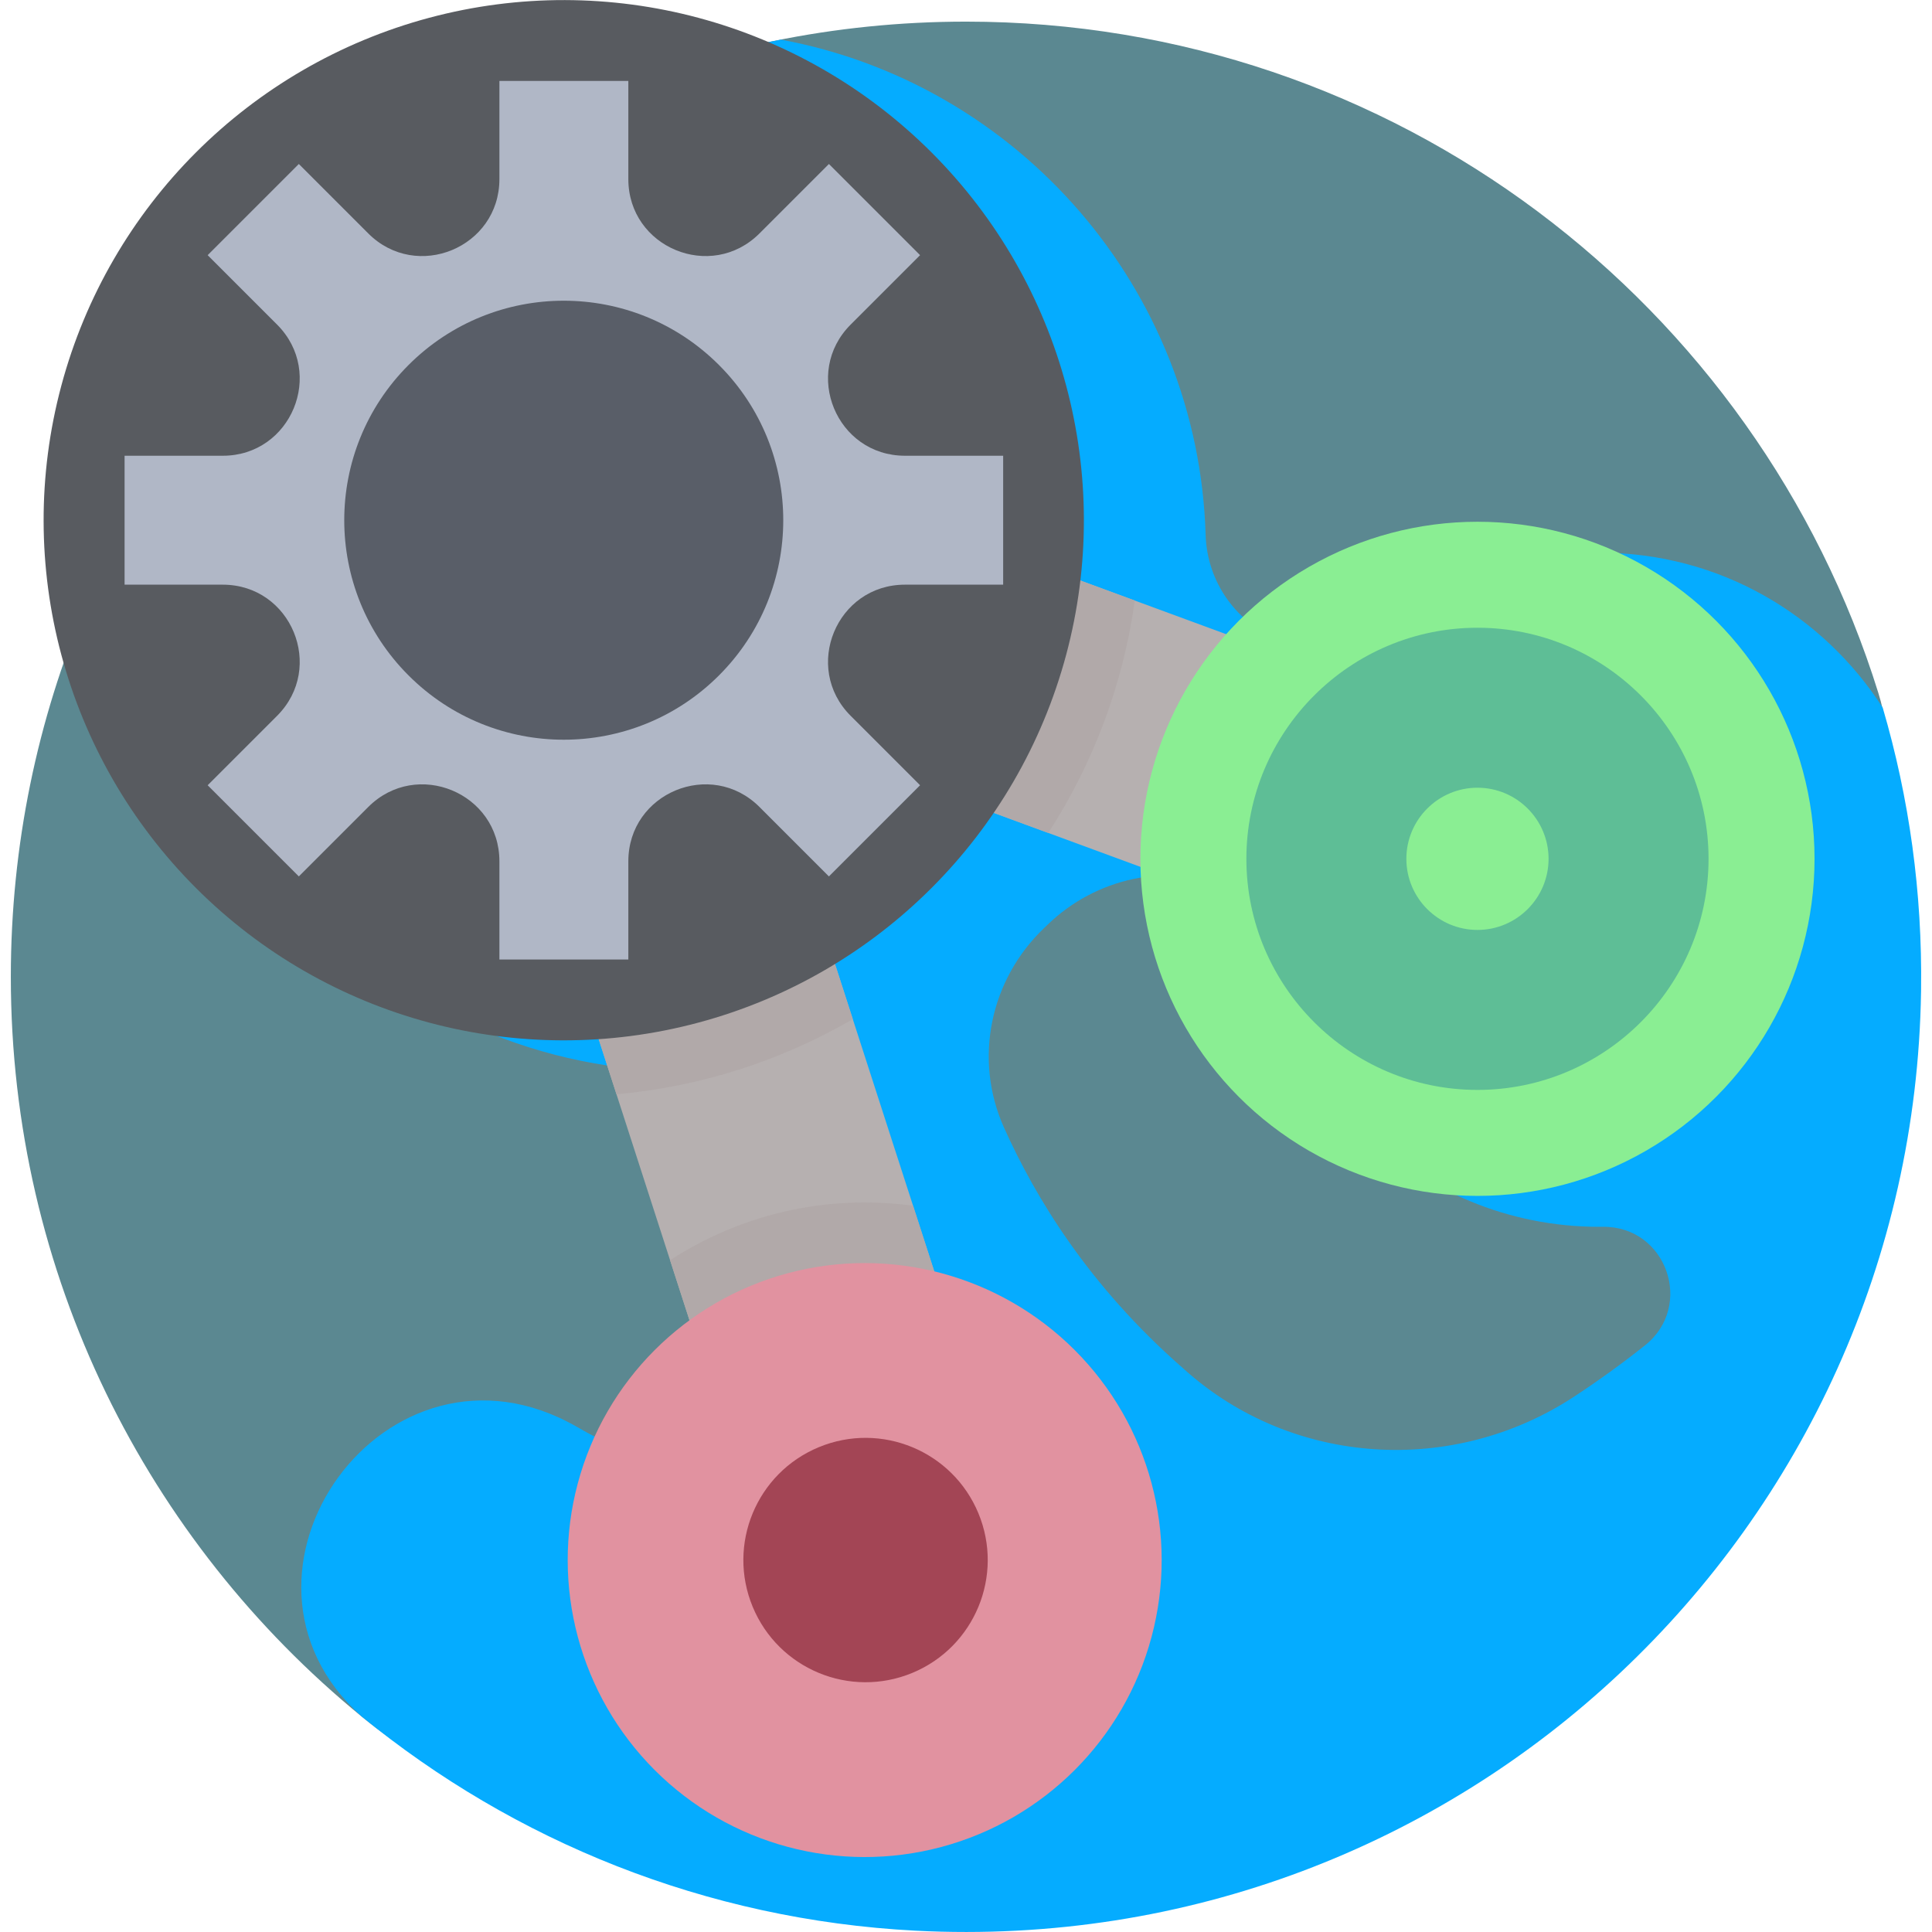 <?xml version="1.0"?>
<svg xmlns="http://www.w3.org/2000/svg" id="Layer_1" enable-background="new 0 0 511.605 511.605" height="512px" viewBox="0 0 511.605 511.605" width="512px" class=""><g><g><g><path d="m497.087 263.687c0 139.697-101.578 228.101-241.275 228.101-60.745 0-116.489-1.587-160.096-37.277-56.675-46.386-92.847-116.889-92.847-195.84 0-139.697 113.247-252.943 252.943-252.943 113.504 0 209.546 74.76 241.571 177.726 7.391 23.76-.296 54.04-.296 80.233z" fill="#05cdff" data-original="#05CDFF" class="" data-old_color="#05cdff" style="fill:#5B8891"/></g><path d="m498.556 187.395c-15.645-24.316-42.877-41.045-75.077-41.045-20.716 0-39.778 7.063-54.921 18.907-8.268 6.467-19.369 8.018-29.219 4.392-11.805-4.346-19.71-15.456-20.084-28.03-1.936-65.129-49.563-119.486-112.477-131.124-66.092 12.984-122.946 51.703-159.702 105.299-1.859 8.428-2.962 17.154-3.218 26.108-2.32 81.256 65.634 146.859 146.92 141.477l17.079 52.874c3.8 11.766 1.462 24.765-6.542 34.189-.099.117-.199.235-.297.352-11.256 13.411-30.335 17.044-45.633 8.526-.889-.495-1.775-.995-2.657-1.501-50.494-28.921-98.949 39.064-57.004 76.683 40.379 33.048 91.16 53.858 146.687 56.757 144.685 7.434 264.106-106.505 266.295-248.618l.008-.6c.336-25.719-3.113-50.617-10.158-74.646zm-62.973 168.881c-6.055 4.815-12.336 9.359-18.824 13.612-32.008 20.982-74.497 18.389-103.009-7.14-.215-.193-.432-.384-.649-.575-24.757-21.683-38.859-44.937-47.224-63.549-8.142-18.114-3.728-39.222 10.656-52.916.292-.278.582-.557.871-.837 12.8-12.401 31.531-16.445 48.256-10.288l8.614 3.171c1.143 48.302 40.628 87.114 89.205 87.114.329 0 .658-.002.987-.005 16.815-.182 24.279 20.945 11.117 31.413z" fill="#05acff" data-original="#05ACFF" class=""/><g><path d="m418.484 202.467-321.687-118.426 106.214 328.832 62.483-20.182-64.732-200.406 195.039 71.801z" fill="#fff" data-original="#FFF" class="" data-old_color="#fff" style="fill:#B6B0B0"/><path d="m96.797 84.041 66.455 205.738c22.636-2.051 43.861-9.041 62.574-19.899l-25.064-77.596 76.826 28.283c11.779-18.203 19.782-39.081 22.912-61.535z" fill="#e8d6ff" data-original="#E8D6FF" class="" data-old_color="#e8d6ff" style="fill:#B1A9A9"/><g><ellipse cx="149.316" cy="137.754" fill="#0037bd" rx="137.754" ry="137.754" transform="matrix(.707 -.707 .707 .707 -53.673 145.93)" data-original="#0037BD" class="" data-old_color="#0037bd" style="fill:#585B60"/></g><path d="m241.782 319.279c-4.169-.562-8.42-.858-12.738-.858-19.036 0-36.757 5.621-51.603 15.286l25.571 79.166 62.483-20.182z" fill="#e8d6ff" data-original="#E8D6FF" class="" data-old_color="#e8d6ff" style="fill:#B1A9A9"/><ellipse cx="229.044" cy="413.133" fill="#cd2846" rx="78.654" ry="78.654" transform="matrix(.707 -.707 .707 .707 -225.044 282.962)" data-original="#CD2846" class="active-path" data-old_color="#cd2846" style="fill:#E192A0"/><ellipse cx="229.044" cy="413.133" fill="#f5415f" rx="32.342" ry="32.342" transform="matrix(.924 -.383 .383 .924 -140.664 119.099)" data-original="#F5415F" class="" data-old_color="#f5415f" style="fill:#A34555"/><circle cx="391.241" cy="227.422" fill="#ffdc64" r="89.259" data-original="#FFDC64" class="" data-old_color="#ffdc64" style="fill:#8AEE93"/><g><path d="m391.241 288.615c-33.741 0-61.192-27.451-61.192-61.193 0-33.741 27.451-61.192 61.192-61.192s61.192 27.451 61.192 61.192c0 33.742-27.451 61.193-61.192 61.193zm0-80.022c-10.383 0-18.829 8.447-18.829 18.829s8.447 18.83 18.829 18.83c10.383 0 18.829-8.448 18.829-18.83s-8.446-18.829-18.829-18.829z" fill="#ffc305" data-original="#FFC305" class="" data-old_color="#ffc305" style="fill:#5EBE96"/></g><path d="m265.643 120.683h-25.996c-18.126 0-27.203-21.915-14.386-34.732l18.382-18.382-24.142-24.142-18.382 18.383c-12.817 12.817-34.732 3.739-34.732-14.386v-25.996h-34.141v25.996c0 18.126-21.915 27.203-34.732 14.386l-18.382-18.382-24.142 24.142 18.382 18.382c12.817 12.817 3.739 34.732-14.386 34.732h-25.996v34.141h25.996c18.126 0 27.203 21.915 14.386 34.732l-18.382 18.381 24.142 24.142 18.382-18.382c12.817-12.817 34.732-3.739 34.732 14.386v25.996h34.141v-25.996c0-18.126 21.915-27.203 34.732-14.386l18.382 18.382 24.142-24.142-18.382-18.382c-12.817-12.817-3.739-34.732 14.386-34.732h25.996z" fill="#265cde" data-original="#265CDE" class="" data-old_color="#265cde" style="fill:#B0B7C6"/><g><ellipse cx="149.316" cy="137.754" fill="#3176ff" rx="58.134" ry="58.134" transform="matrix(.707 -.707 .707 .707 -53.673 145.93)" data-original="#3176FF" class="" data-old_color="#3176ff" style="fill:#595E68"/></g></g></g></g> </svg>

